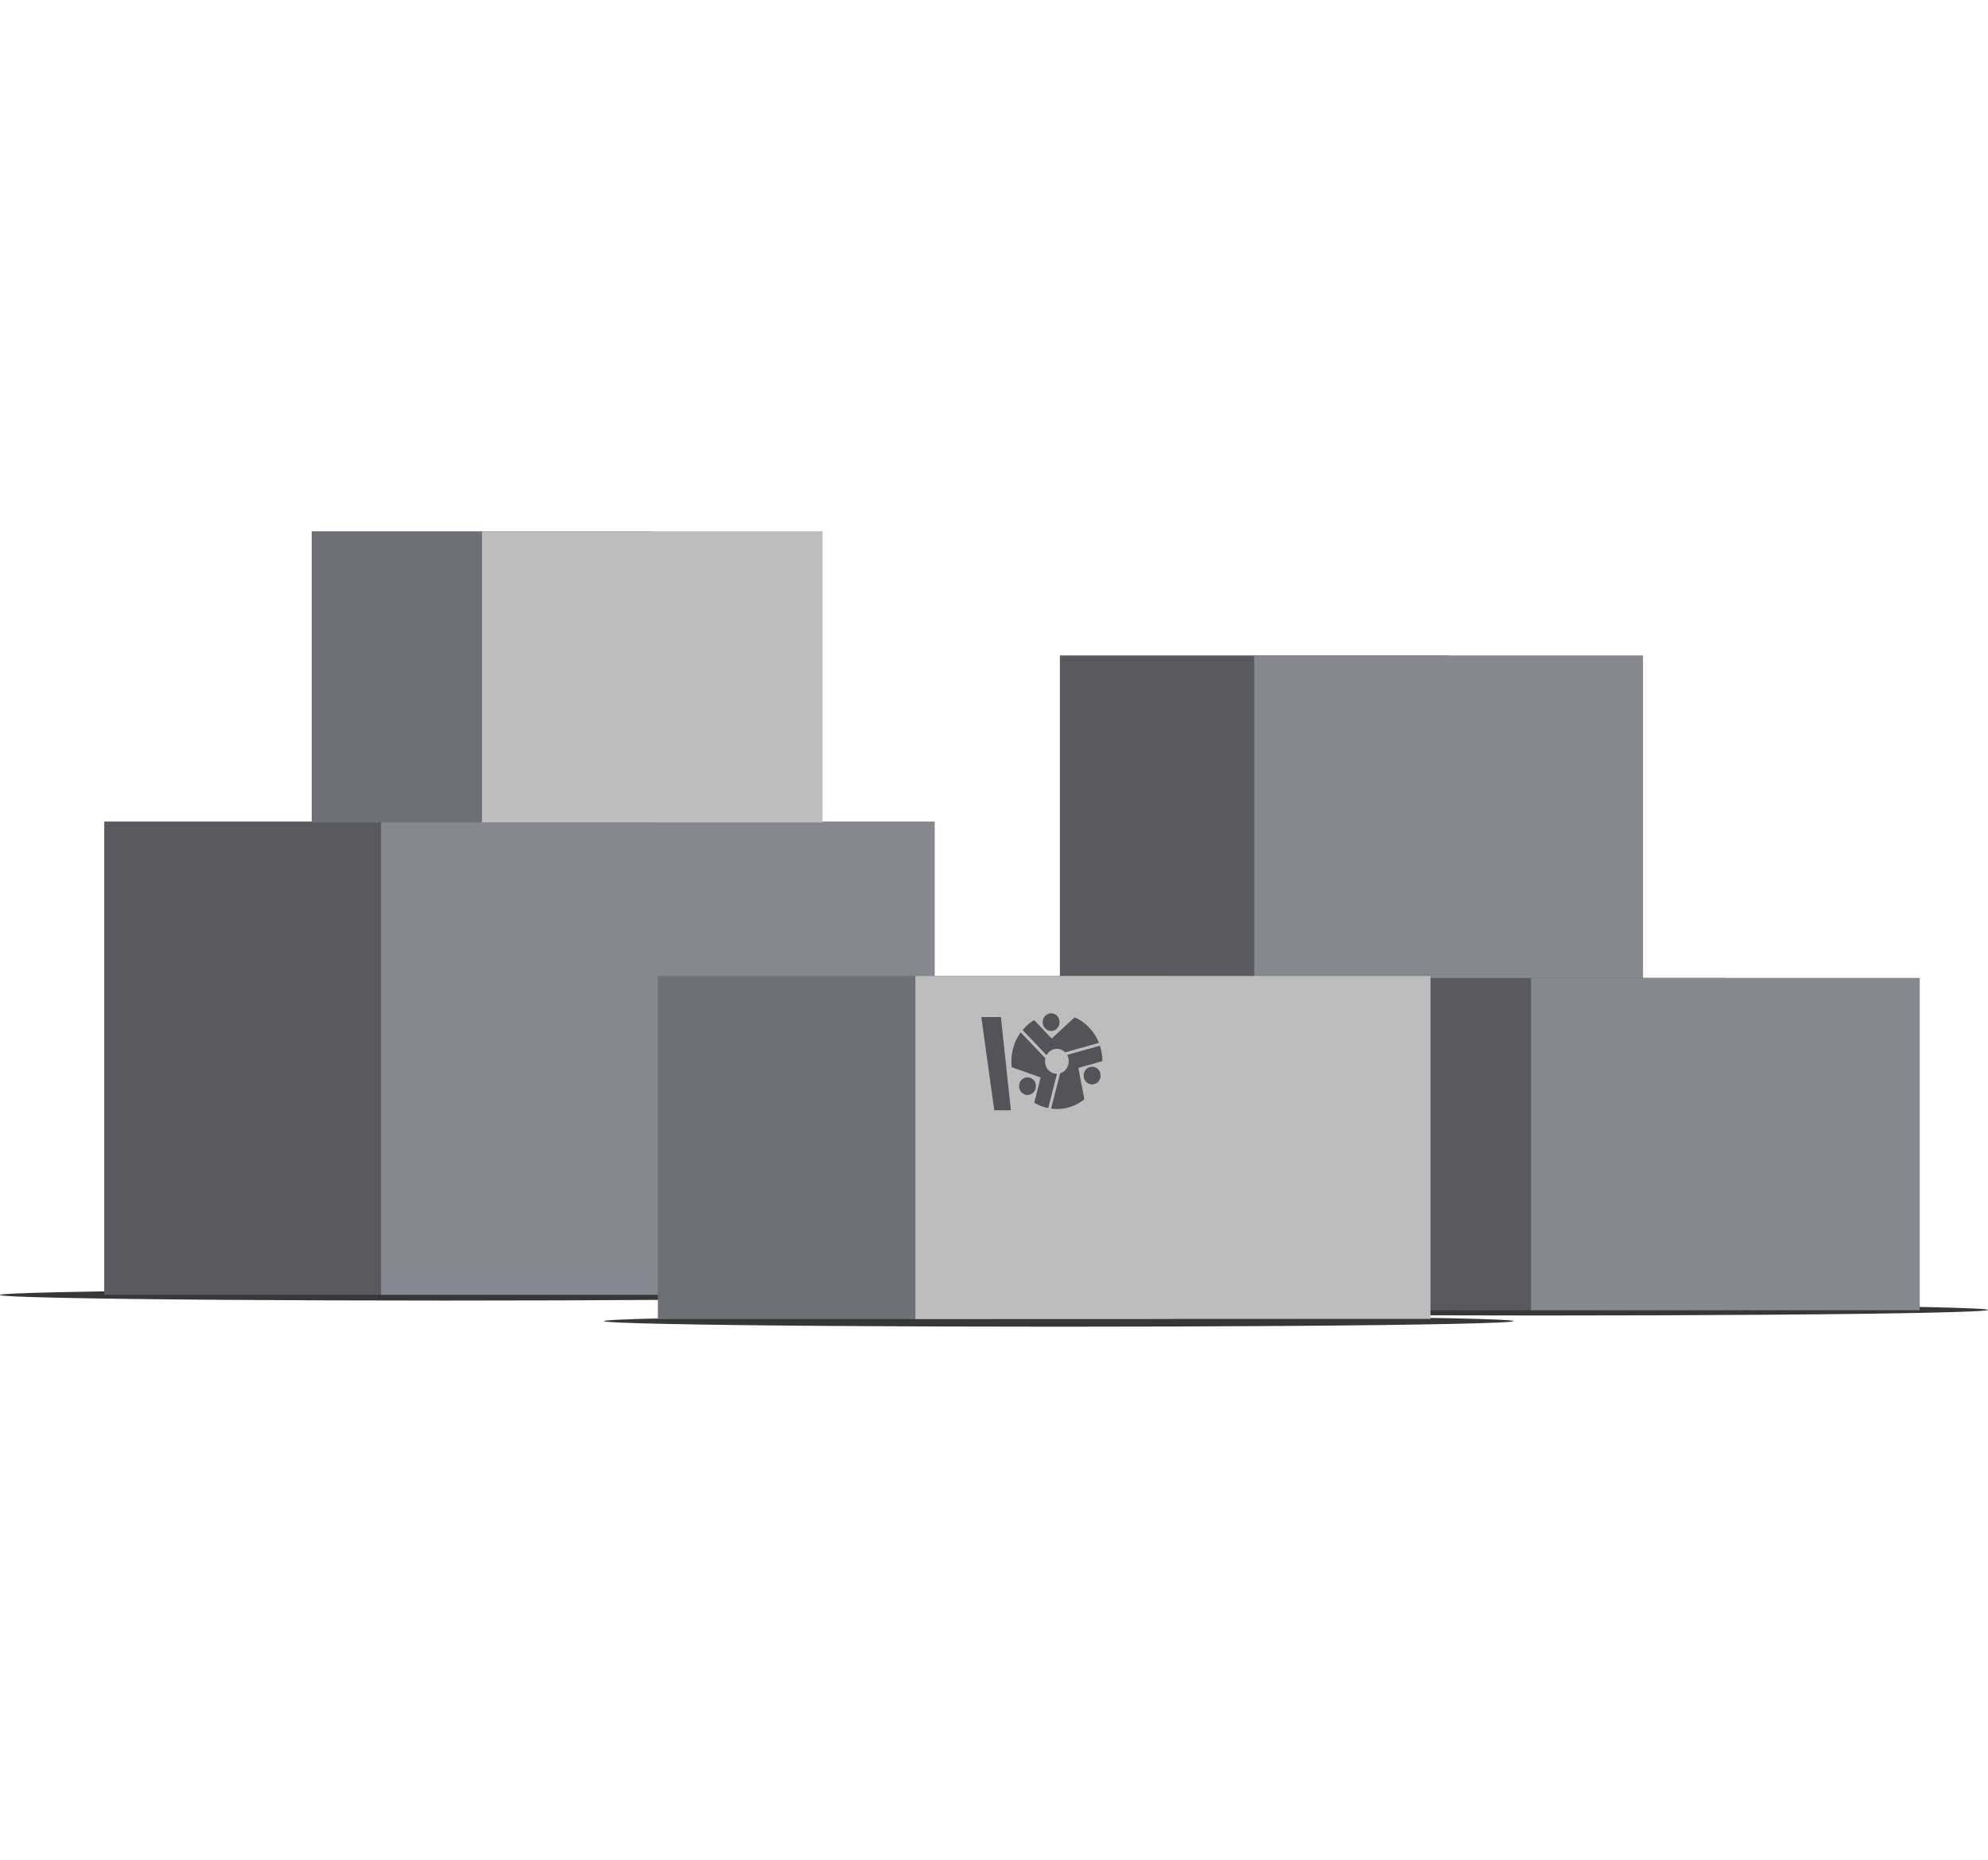 <svg width="449" height="420" viewBox="0 0 449 420" fill="none" xmlns="http://www.w3.org/2000/svg">
<ellipse cx="239.116" cy="298.373" rx="102.71" ry="1.264" fill="#373738"/>
<ellipse cx="348.319" cy="295.845" rx="100.68" ry="1.264" fill="#373738"/>
<ellipse cx="100.68" cy="292.474" rx="100.68" ry="1.264" fill="#373738"/>
<path d="M23.542 292.431H148.588V185.551H23.542L23.542 292.431Z" fill="#585A60"/>
<path d="M86.068 292.431H211.113V185.551H86.068L86.068 292.431Z" fill="#85888E"/>
<path d="M211.117 266.475H191.301L193.047 272.252L191.301 276.383H211.117V266.475Z" fill="#8A8A8A"/>
<path d="M70.399 185.744H147.316V120L70.399 120L70.399 185.744Z" fill="#6D7077"/>
<path d="M108.856 185.744H185.773V120L108.856 120L108.856 185.744Z" fill="#BDBDBD"/>
<path d="M239.379 223.084H327.184V148.033H239.379V223.084Z" fill="#585A60"/>
<path d="M283.277 223.084H371.082V148.033H283.277V223.084Z" fill="#85888E"/>
<path d="M301.877 295.916H389.682V220.865H301.877V295.916Z" fill="#585A60"/>
<path d="M345.775 295.916H433.58V220.865H345.775V295.916Z" fill="#85888E"/>
<path d="M301.926 276.883H315.838L314.613 272.826L315.838 269.925H301.926V276.883Z" fill="#373738"/>
<path d="M264.92 220.425V297.89L206.751 297.908L148.582 297.927V220.425H264.92Z" fill="#6D7077"/>
<path d="M323.085 220.425V297.868L305.306 297.874L264.919 297.889L206.75 297.908V220.425H323.085Z" fill="#BDBDBD"/>
<path fill-rule="evenodd" clip-rule="evenodd" d="M237.982 250.441C238.22 250.463 238.45 250.484 238.658 250.468C239.409 250.476 240.088 250.393 240.76 250.259C241.663 250.066 242.534 249.748 243.365 249.304C243.852 249.045 244.316 248.735 244.763 248.4C244.851 248.333 244.907 248.258 244.883 248.124C244.811 247.76 244.741 247.395 244.671 247.031C244.601 246.667 244.531 246.303 244.459 245.939C244.384 245.537 244.306 245.135 244.228 244.733C244.15 244.331 244.072 243.929 243.996 243.527C243.86 242.799 243.724 242.071 243.58 241.342C243.549 241.208 243.58 241.175 243.7 241.141C243.976 241.066 244.25 240.988 244.523 240.911C244.797 240.834 245.071 240.756 245.347 240.681C245.699 240.581 246.052 240.483 246.404 240.385C246.849 240.261 247.294 240.137 247.736 240.011C247.924 239.961 248.111 239.906 248.299 239.852C248.487 239.798 248.675 239.743 248.863 239.693C248.958 239.668 248.99 239.609 248.99 239.509C248.99 239.218 248.962 238.927 248.933 238.641C248.928 238.589 248.923 238.538 248.919 238.487C248.847 237.784 248.711 237.089 248.503 236.411C248.431 236.177 248.423 236.168 248.199 236.235C247.552 236.419 246.897 236.604 246.242 236.788C245.394 237.03 244.547 237.265 243.7 237.499L243.7 237.499L241.207 238.203C241.023 238.253 241.023 238.261 241.103 238.429C241.407 239.065 241.471 239.735 241.295 240.413C241.047 241.376 240.456 242.02 239.561 242.355C239.473 242.397 239.425 242.447 239.401 242.548C239.265 243.1 239.129 243.645 238.986 244.189L238.29 246.876C238.091 247.638 237.899 248.392 237.707 249.153C237.611 249.505 237.523 249.857 237.435 250.208C237.403 250.351 237.435 250.401 237.563 250.409C237.704 250.415 237.844 250.428 237.982 250.441ZM244.755 242.924C244.747 244.054 245.61 244.925 246.657 244.916C247.711 244.925 248.582 244.046 248.574 242.907C248.566 241.768 247.727 240.923 246.665 240.923C245.586 240.923 244.755 241.777 244.755 242.924Z" fill="#525459"/>
<path fill-rule="evenodd" clip-rule="evenodd" d="M237.4 232.854C238.454 232.862 239.341 231.933 239.309 230.853C239.309 229.748 238.462 228.852 237.416 228.852C236.369 228.86 235.498 229.706 235.498 230.853C235.498 232.025 236.385 232.845 237.4 232.854ZM240.522 237.599C240.557 237.628 240.591 237.657 240.659 237.65C240.731 237.633 240.808 237.61 240.887 237.587C240.958 237.566 241.032 237.544 241.107 237.525C241.666 237.366 242.228 237.209 242.789 237.052C243.35 236.895 243.912 236.738 244.471 236.579C245.067 236.411 245.664 236.246 246.261 236.08C246.859 235.915 247.456 235.75 248.051 235.582C248.187 235.549 248.203 235.515 248.147 235.381C247.644 234.176 246.948 233.104 246.069 232.158C245.574 231.614 245.023 231.145 244.423 230.726C243.92 230.375 243.384 230.065 242.825 229.814C242.729 229.772 242.665 229.78 242.601 229.856C242.537 229.931 242.465 229.998 242.394 230.065C242.11 230.329 241.824 230.59 241.539 230.852C241.253 231.114 240.967 231.375 240.683 231.639C240.472 231.836 240.26 232.03 240.048 232.225C239.836 232.42 239.625 232.614 239.413 232.811C239.125 233.079 238.838 233.345 238.55 233.611C238.262 233.876 237.974 234.142 237.687 234.41C237.679 234.417 237.671 234.424 237.664 234.431C237.527 234.553 237.527 234.553 237.383 234.402L237.383 234.402C236.144 233.104 234.906 231.806 233.667 230.5C233.579 230.4 233.515 230.4 233.412 230.467C233.068 230.701 232.724 230.936 232.397 231.204C231.909 231.606 231.454 232.041 231.046 232.526C230.998 232.585 230.966 232.644 231.038 232.711C231.1 232.77 231.156 232.833 231.213 232.897C231.252 232.941 231.292 232.985 231.334 233.029L236.224 238.153C236.36 238.295 236.368 238.295 236.472 238.127C237.087 237.165 238.182 236.679 239.309 236.939C239.756 237.039 240.14 237.265 240.492 237.575C240.502 237.582 240.512 237.591 240.522 237.599Z" fill="#525459"/>
<path d="M223.867 229.704C224.538 229.704 225.202 229.704 225.873 229.704C226.065 229.704 226.073 229.721 226.089 229.931C226.121 230.265 226.16 230.609 226.192 230.944C226.232 231.295 226.272 231.638 226.304 231.982C226.344 232.342 226.384 232.702 226.416 233.07C226.472 233.572 226.52 234.075 226.576 234.585C226.608 234.904 226.648 235.222 226.68 235.54C226.72 235.892 226.76 236.243 226.792 236.595C226.824 236.93 226.856 237.265 226.896 237.591C226.936 237.934 226.976 238.286 227.016 238.629C227.071 239.165 227.127 239.693 227.183 240.228C227.247 240.84 227.311 241.451 227.375 242.054C227.431 242.547 227.487 243.041 227.535 243.535C227.607 244.222 227.687 244.917 227.759 245.603C227.839 246.382 227.919 247.152 228.006 247.931C228.062 248.442 228.118 248.961 228.174 249.471C228.214 249.865 228.254 250.25 228.294 250.643C228.302 250.719 228.27 250.761 228.198 250.761C228.166 250.761 228.134 250.761 228.102 250.761C226.992 250.761 225.881 250.761 224.762 250.761C224.562 250.761 224.562 250.752 224.53 250.535C224.45 249.923 224.362 249.321 224.275 248.718C224.179 247.998 224.083 247.286 223.979 246.566C223.899 245.972 223.811 245.386 223.723 244.791C223.643 244.197 223.563 243.602 223.483 243.016C223.42 242.547 223.348 242.079 223.284 241.61C223.188 240.898 223.092 240.178 222.988 239.458C222.908 238.864 222.812 238.269 222.732 237.666C222.652 237.08 222.58 236.486 222.501 235.9C222.421 235.306 222.333 234.719 222.245 234.125C222.181 233.665 222.125 233.204 222.061 232.744C221.997 232.241 221.917 231.722 221.845 231.195C221.781 230.759 221.725 230.324 221.662 229.889C221.646 229.755 221.685 229.704 221.821 229.713C222.501 229.713 223.188 229.704 223.867 229.704Z" fill="#525459"/>
<path fill-rule="evenodd" clip-rule="evenodd" d="M236.083 239.05L236.083 239.05C236.091 238.964 236.027 238.914 235.966 238.866C235.963 238.864 235.959 238.861 235.955 238.858C234.189 236.999 232.423 235.149 230.657 233.299C230.522 233.156 230.514 233.156 230.402 233.324C229.97 233.969 229.587 234.647 229.283 235.367C228.716 236.731 228.436 238.155 228.42 239.637C228.42 239.968 228.44 240.295 228.46 240.624C228.466 240.711 228.471 240.797 228.476 240.884C228.484 241.001 228.54 241.051 228.636 241.085C229.147 241.261 229.659 241.437 230.17 241.621L230.17 241.621C231.744 242.182 233.318 242.743 234.901 243.295C235.005 243.329 235.037 243.371 235.005 243.488C234.909 243.848 234.821 244.199 234.733 244.559C234.597 245.12 234.453 245.681 234.309 246.242L234.309 246.242L234.309 246.242C234.086 247.121 233.862 248 233.63 248.879C233.598 248.997 233.622 249.064 233.726 249.122C234.645 249.658 235.612 250.026 236.627 250.253C236.715 250.278 236.755 250.253 236.779 250.152C236.882 249.725 236.994 249.298 237.106 248.871L237.106 248.871C237.213 248.44 237.323 248.012 237.433 247.585C237.519 247.249 237.605 246.913 237.69 246.577C237.765 246.284 237.839 245.993 237.913 245.702C237.987 245.411 238.061 245.12 238.137 244.827L238.137 244.827C238.321 244.124 238.505 243.421 238.68 242.718C238.728 242.533 238.704 242.508 238.521 242.5C238.065 242.475 237.642 242.341 237.266 242.073C236.339 241.411 235.916 240.491 236.051 239.31C236.067 239.218 236.075 239.134 236.083 239.05ZM232.057 243.303C231.01 243.303 230.155 244.198 230.155 245.295C230.147 246.384 230.986 247.296 232.057 247.304C233.136 247.304 233.967 246.417 233.967 245.295C233.967 244.165 233.096 243.303 232.057 243.303Z" fill="#525459"/>
</svg>
